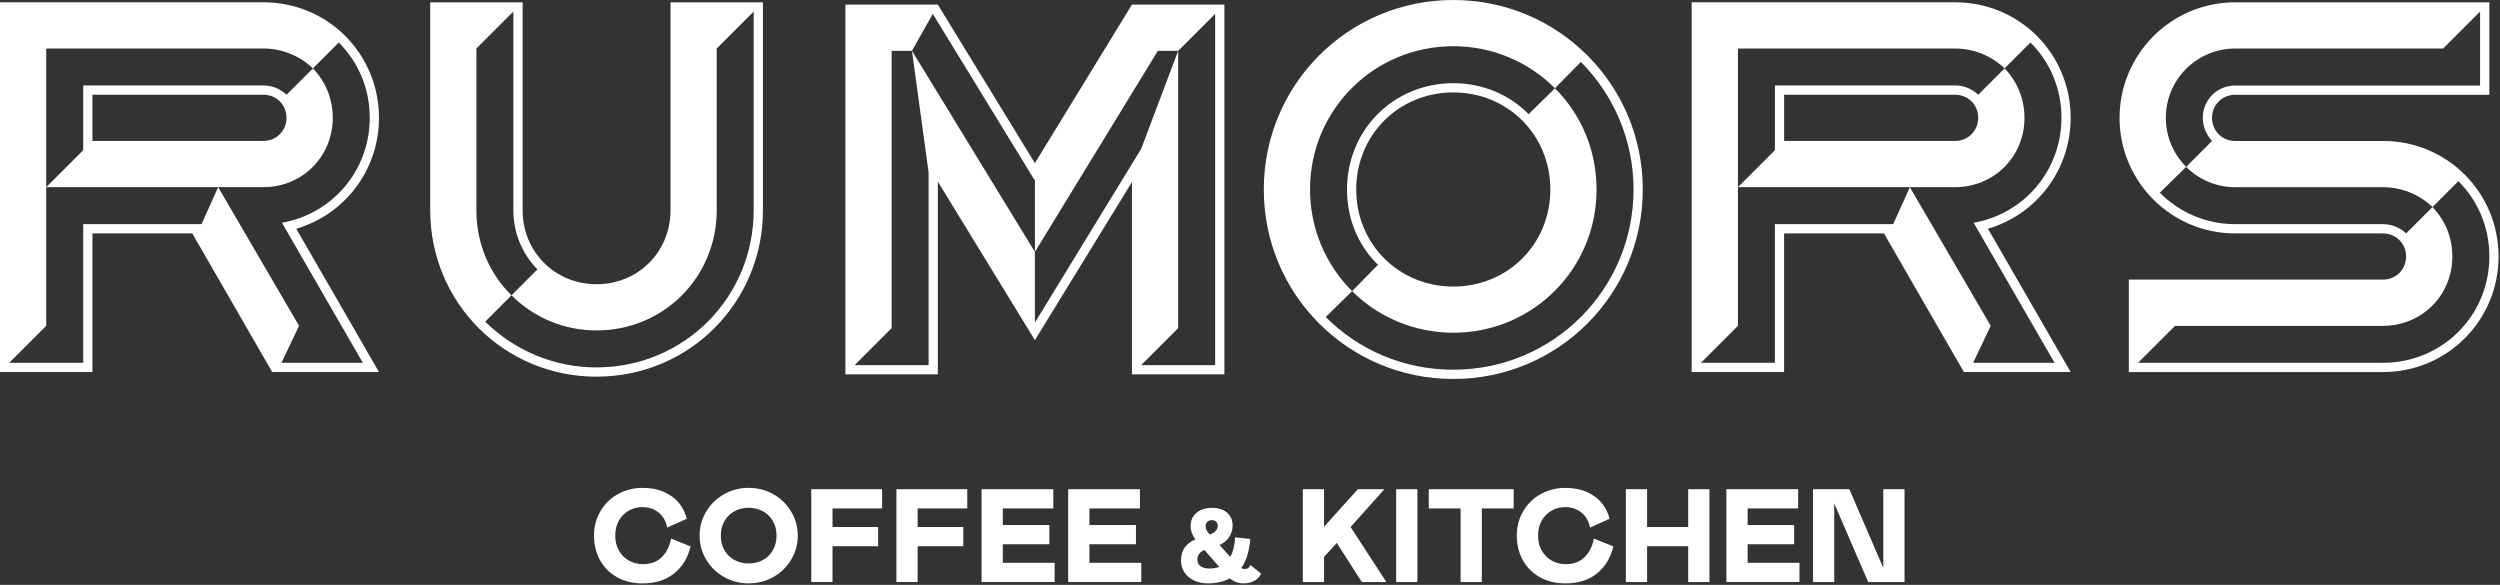 <svg width="1013" height="237" viewBox="0 0 1013 237" fill="none" xmlns="http://www.w3.org/2000/svg">
<rect x="0" y="0" width="1013" height="237" fill="#333333" stroke="none"/>
<g clip-path="url(#clip0_1_54)">
<path d="M254.76 206.91C253.09 207.86 251.77 209.2 250.78 210.94C249.79 212.68 249.3 214.71 249.3 217.04C249.3 219.37 249.81 221.41 250.83 223.17C251.85 224.93 253.21 226.27 254.91 227.2C256.61 228.13 258.46 228.6 260.47 228.6C263.66 228.6 266.21 227.66 268.13 225.78C270.05 223.9 271.31 221.38 271.92 218.23L279.82 221.4C278.71 226.02 276.49 229.68 273.16 232.36C269.83 235.05 265.58 236.39 260.42 236.39C256.44 236.39 252.97 235.55 249.99 233.86C247.02 232.18 244.72 229.87 243.11 226.95C241.5 224.03 240.69 220.73 240.69 217.04C240.69 213.35 241.55 210.13 243.27 207.18C244.99 204.22 247.35 201.9 250.36 200.22C253.37 198.54 256.72 197.69 260.41 197.69C263.71 197.69 266.6 198.25 269.09 199.36C271.58 200.47 273.6 201.97 275.14 203.85C276.68 205.73 277.72 207.85 278.26 210.22L270.36 213.77C269.82 211.15 268.66 209.12 266.87 207.67C265.08 206.22 262.87 205.49 260.26 205.49C258.25 205.49 256.42 205.97 254.75 206.91H254.76Z" fill="white"/>
<path d="M293.37 233.8C290.32 232.08 287.92 229.73 286.14 226.76C284.37 223.79 283.48 220.54 283.48 217.03C283.48 213.52 284.37 210.28 286.14 207.3C287.91 204.33 290.32 201.98 293.37 200.26C296.41 198.54 299.75 197.68 303.37 197.68C306.99 197.68 310.32 198.54 313.37 200.26C316.41 201.98 318.82 204.33 320.6 207.3C322.37 210.27 323.26 213.52 323.26 217.03C323.26 220.54 322.37 223.78 320.6 226.76C318.83 229.73 316.42 232.08 313.37 233.8C310.32 235.52 306.99 236.38 303.37 236.38C299.75 236.38 296.42 235.52 293.37 233.8ZM309.06 226.95C310.78 226.04 312.14 224.72 313.14 223C314.14 221.28 314.65 219.29 314.65 217.04C314.65 214.79 314.15 212.79 313.14 211.07C312.14 209.35 310.78 208.03 309.06 207.12C307.34 206.21 305.44 205.75 303.36 205.75C301.28 205.75 299.38 206.21 297.66 207.12C295.94 208.03 294.58 209.35 293.58 211.07C292.58 212.79 292.07 214.78 292.07 217.04C292.07 219.3 292.57 221.29 293.58 223C294.58 224.72 295.94 226.04 297.66 226.95C299.38 227.86 301.28 228.32 303.36 228.32C305.44 228.32 307.34 227.86 309.06 226.95Z" fill="white"/>
<path d="M328.73 235.85V198.23H357.43V206.02H337.33V213.54H355.82V221.33H337.33V235.84H328.73V235.85Z" fill="white"/>
<path d="M363.23 235.85V198.23H391.93V206.02H371.83V213.54H390.32V221.33H371.83V235.84H363.23V235.85Z" fill="white"/>
<path d="M397.73 235.85V198.23H426.8V206.02H406.33V212.74H425.19V220.53H406.33V228.05H427.34V235.84H397.73V235.85Z" fill="white"/>
<path d="M432.83 235.85V198.23H461.9V206.02H441.43V212.74H460.29V220.53H441.43V228.05H462.44V235.84H432.83V235.85Z" fill="white"/>
<path d="M511.02 232.46C510.41 233.71 509.49 234.68 508.25 235.36C507.01 236.04 505.55 236.38 503.87 236.38C501.79 236.38 499.95 235.7 498.33 234.34C495.82 235.7 492.85 236.38 489.41 236.38C487.26 236.38 485.36 235.98 483.71 235.17C482.06 234.36 480.79 233.26 479.89 231.86C478.99 230.46 478.55 228.87 478.55 227.08C478.55 224.97 479.05 223.22 480.06 221.84C481.06 220.46 482.5 219.36 484.36 218.53C483.07 216.78 482.43 215.02 482.43 213.26C482.43 210.93 483.23 209.1 484.82 207.78C486.41 206.46 488.48 205.79 491.03 205.79C493.72 205.79 495.79 206.45 497.26 207.78C498.73 209.11 499.46 210.81 499.46 212.89C499.46 214.61 499 216.17 498.09 217.56C497.18 218.96 495.86 220.05 494.14 220.84L498.55 225.68C499.62 223.64 500.27 220.99 500.48 217.73L506.61 218.37C506.25 223.24 505.03 227.18 502.96 230.19C503.35 230.44 503.8 230.57 504.3 230.57C504.91 230.57 505.38 230.45 505.72 230.22C506.06 229.99 506.39 229.57 506.71 228.96L511.01 232.45L511.02 232.46ZM486.49 229.42C487.37 230.05 488.52 230.36 489.96 230.36C491.5 230.36 492.86 230.14 494.04 229.72L488.02 222.84C487.05 223.27 486.34 223.81 485.87 224.45C485.4 225.09 485.17 225.88 485.17 226.81C485.17 227.92 485.61 228.79 486.49 229.42ZM489.23 211.42C488.75 211.87 488.5 212.47 488.5 213.22C488.5 213.72 488.62 214.22 488.85 214.73C489.08 215.23 489.54 215.86 490.22 216.61C492.37 215.79 493.44 214.59 493.44 213.01C493.44 212.37 493.23 211.83 492.8 211.4C492.37 210.97 491.78 210.76 491.03 210.76C490.28 210.76 489.71 210.98 489.23 211.43V211.42Z" fill="white"/>
<path d="M560.95 198.23L547.25 213.55L561.76 235.85H551.82L541.66 220L536.5 225.64V235.85H527.9V198.23H536.5V213.44L550.2 198.23H560.95Z" fill="white"/>
<path d="M574.33 235.85H565.73V198.23H574.33V235.85Z" fill="white"/>
<path d="M578.95 198.23H613.34V206.02H600.44V235.85H591.84V206.02H578.94V198.23H578.95Z" fill="white"/>
<path d="M628.68 206.91C627.01 207.86 625.69 209.2 624.7 210.94C623.71 212.68 623.22 214.71 623.22 217.04C623.22 219.37 623.73 221.41 624.75 223.17C625.77 224.93 627.13 226.27 628.83 227.2C630.53 228.13 632.38 228.6 634.39 228.6C637.58 228.6 640.13 227.66 642.05 225.78C643.97 223.9 645.23 221.38 645.84 218.23L653.74 221.4C652.63 226.02 650.41 229.68 647.08 232.36C643.75 235.05 639.5 236.39 634.34 236.39C630.36 236.39 626.89 235.55 623.91 233.86C620.94 232.18 618.64 229.87 617.03 226.95C615.42 224.03 614.61 220.73 614.61 217.04C614.61 213.35 615.47 210.13 617.19 207.18C618.91 204.22 621.27 201.9 624.28 200.22C627.29 198.54 630.64 197.69 634.33 197.69C637.63 197.69 640.52 198.25 643.01 199.36C645.5 200.47 647.52 201.97 649.06 203.85C650.6 205.73 651.64 207.85 652.18 210.22L644.28 213.77C643.74 211.15 642.58 209.12 640.79 207.67C639 206.22 636.79 205.49 634.18 205.49C632.17 205.49 630.34 205.97 628.67 206.91H628.68Z" fill="white"/>
<path d="M684.06 235.85V221.34H667.4V235.85H658.8V198.23H667.4V213.55H684.06V198.23H692.66V235.85H684.06Z" fill="white"/>
<path d="M699.54 235.85V198.23H728.61V206.02H708.14V212.74H727V220.53H708.14V228.05H729.15V235.84H699.54V235.85Z" fill="white"/>
<path d="M756.99 235.85L743.23 203.98V235.85H734.63V198.23H749.35L763.11 230.1V198.23H771.71V235.85H756.99Z" fill="white"/>
<path d="M588.87 0C546.36 0 512.09 34.27 512.09 76.78C512.09 119.29 546.36 153.56 588.87 153.56C631.38 153.56 665.65 119.29 665.65 76.78C665.65 34.27 631.38 0 588.87 0ZM588.87 149.81C568.65 149.81 550.48 141.76 537.18 128.46L547.86 117.97C537.37 107.48 530.82 92.88 530.82 76.77C530.82 44.56 556.66 18.72 588.87 18.72C604.98 18.72 619.58 25.27 630.07 35.76L640.56 25.09C653.67 38.2 661.91 56.55 661.91 76.77C661.91 117.22 629.33 149.8 588.88 149.8L588.87 149.81Z" fill="white"/>
<path d="M646.92 76.78C646.92 60.67 640.55 46.26 630.07 35.77L619.4 46.26C611.72 38.4 600.86 33.71 588.88 33.71C564.72 33.71 545.81 52.62 545.81 76.78C545.81 88.95 550.49 99.63 558.36 107.3L547.87 117.97C558.17 128.27 572.78 134.82 588.88 134.82C621.09 134.82 646.93 108.98 646.93 76.77L646.92 76.78ZM549.54 76.78C549.54 54.68 566.77 37.45 588.87 37.45C610.97 37.45 628.2 54.68 628.2 76.78C628.2 98.88 610.97 116.11 588.87 116.11C566.77 116.11 549.54 98.88 549.54 76.78Z" fill="white"/>
<path d="M458.66 1.87L419.33 66.1L380.01 1.87H342.56V151.68H380.01V73.59L419.34 137.82L458.67 73.77V151.67H496.12V1.87H458.67H458.66ZM492.37 147.94H462.41L477.39 132.96V20.6L462.41 60.3L419.34 130.71V102.06L369.53 20.6L376.27 69.85V147.94H346.31L361.29 132.96V20.6H369.53L377.96 5.62L419.35 73.22V102.06L469.16 20.6H477.4L492.38 5.62V147.94H492.37Z" fill="white"/>
<path d="M153.56 47.75C153.56 21.91 132.96 0.93 106.74 0.93H0V150.74H37.45V94.56H77.9L110.3 150.74H153.56L120.04 92.69C139.7 86.89 153.56 68.91 153.56 47.75ZM147.01 147H114.05L121.17 132.02L88.4 75.84L81.66 90.82H33.72V147H3.75L18.73 132.02V19.66H106.74C114.6 19.66 121.72 22.84 126.78 27.71L137.27 17.22C145.14 25.08 149.82 35.76 149.82 47.74C149.82 69.09 134.65 86.69 114.24 90.25L147.01 146.99V147Z" fill="white"/>
<path d="M134.83 47.75C134.83 39.89 131.83 32.96 126.78 27.71L116.11 38.38C113.67 36.13 110.49 34.63 106.75 34.63H33.71V60.85L18.73 75.83H106.74C122.47 75.83 134.83 63.47 134.83 47.74V47.75ZM37.45 57.11V38.38H106.74C111.98 38.38 116.1 42.5 116.1 47.74C116.1 52.98 111.98 57.1 106.74 57.1H37.45V57.11Z" fill="white"/>
<path d="M839.03 47.75C839.03 21.91 818.43 0.93 792.21 0.93H685.47V150.74H722.92V94.56H763.37L795.77 150.74H839.03L805.51 92.69C825.17 86.89 839.03 68.91 839.03 47.75ZM832.48 147H799.52L806.64 132.02L773.87 75.84L767.13 90.82H719.19V147H689.23L704.21 132.02V19.66H792.22C800.08 19.66 807.2 22.84 812.26 27.71L822.75 17.22C830.62 25.08 835.3 35.76 835.3 47.74C835.3 69.09 820.13 86.69 799.72 90.25L832.49 146.99L832.48 147Z" fill="white"/>
<path d="M820.31 47.75C820.31 39.89 817.31 32.96 812.26 27.71L801.59 38.38C799.15 36.13 795.97 34.63 792.23 34.63H719.2V60.85L704.22 75.83H792.23C807.96 75.83 820.32 63.47 820.32 47.74L820.31 47.75ZM722.93 57.11V38.38H792.22C797.46 38.38 801.58 42.5 801.58 47.74C801.58 52.98 797.46 57.1 792.22 57.1H722.93V57.11Z" fill="white"/>
<path d="M965.6 57.12H905.67C900.43 57.12 896.31 53 896.31 47.76C896.31 42.52 900.43 38.4 905.67 38.4H1008.67V0.94H905.67C879.83 0.94 858.85 21.91 858.85 47.76C858.85 73.61 879.82 94.58 905.67 94.58H965.6C970.84 94.58 974.96 98.7 974.96 103.94C974.96 109.18 970.84 113.3 965.6 113.3H862.6V150.75H965.6C991.63 150.75 1012.42 129.78 1012.42 103.93C1012.42 78.08 991.63 57.11 965.6 57.11V57.12ZM965.6 147.01H866.35L881.33 132.03H965.6C981.33 132.03 993.69 119.67 993.69 103.94C993.69 96.08 990.69 89.15 985.64 83.9L974.97 94.57C972.54 92.32 969.35 90.83 965.61 90.83H905.68C893.7 90.83 883.02 85.96 875.16 78.1L885.83 67.61C880.77 62.55 877.59 55.44 877.59 47.76C877.59 32.22 890.14 19.67 905.68 19.67H989.95L1004.93 4.69V34.65H905.68C898.38 34.65 892.57 40.46 892.57 47.76C892.57 51.32 894.07 54.69 896.32 57.12L885.83 67.61C890.89 72.67 897.81 75.85 905.68 75.85H965.61C973.47 75.85 980.59 79.03 985.65 83.9L996.14 73.41C1004 81.27 1008.69 91.95 1008.69 103.93C1008.69 127.9 989.59 147 965.62 147L965.6 147.01Z" fill="white"/>
<path d="M241.72 148.88C224.12 148.88 208.2 141.76 196.59 130.34L207.26 119.67C198.46 111.05 193.03 98.88 193.03 85.21V19.66L208.01 4.68V85.2C208.01 94.56 211.76 102.99 217.75 109.17L207.26 119.66C216.06 128.46 228.23 133.89 241.72 133.89C268.87 133.89 290.41 112.35 290.41 85.2V19.66L305.39 4.68V85.2C305.39 120.59 277.11 148.87 241.72 148.87M241.72 152.62C279.17 152.62 309.14 122.66 309.14 85.2V0.94H271.69V85.21C271.69 102.06 258.58 115.17 241.73 115.17C224.88 115.17 211.77 102.06 211.77 85.21V0.94H174.32V85.21C174.32 122.66 204.28 152.63 241.74 152.63" fill="white"/>
</g>
<defs>
<clipPath id="clip0_1_54">
<rect width="1012.42" height="236.38" fill="white"/>
</clipPath>
</defs>
</svg>

